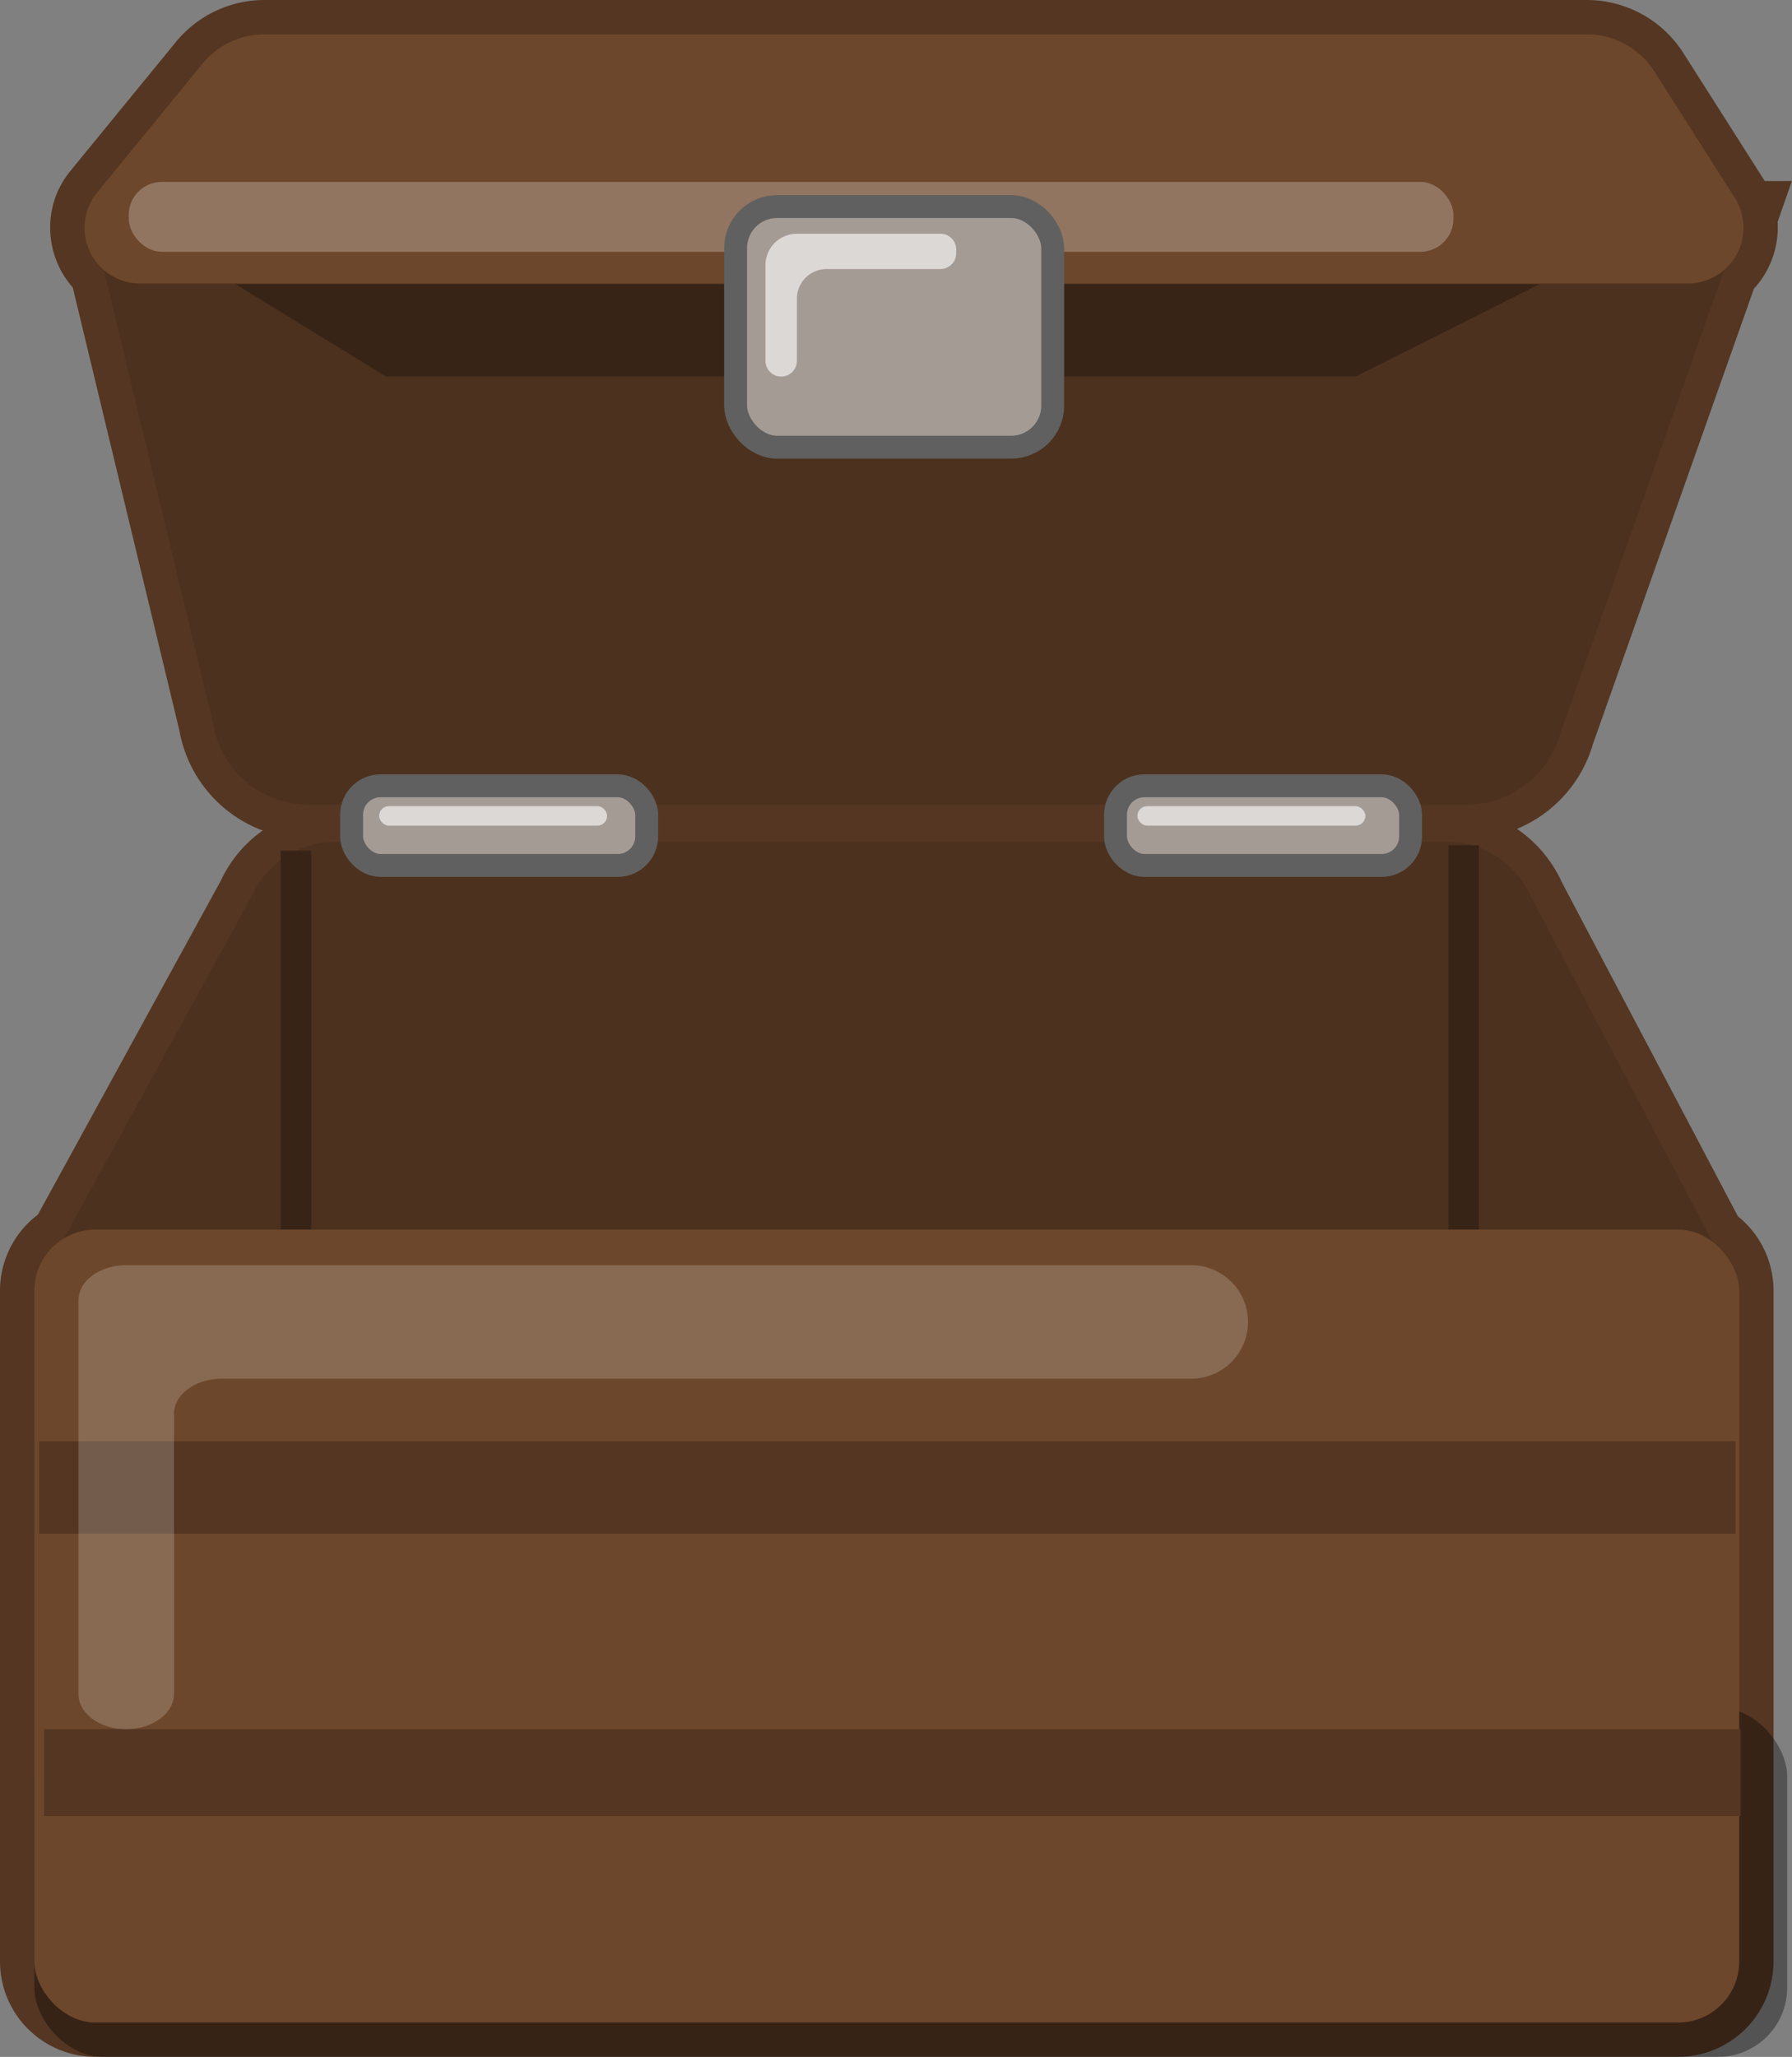 <svg id="Ebene_1" data-name="Ebene 1" xmlns="http://www.w3.org/2000/svg" viewBox="0 0 469.7 539"><rect x="0" y="0" width="469.7" height="539" fill="#808080" stroke="none"/><defs><style>.cls-1,.cls-4{fill:#6d472b;}.cls-1{stroke:#543622;stroke-width:18px;}.cls-1,.cls-7,.cls-9{stroke-miterlimit:10;}.cls-2{opacity:0.35;}.cls-3{fill:#4c311e;}.cls-5{fill:#382416;}.cls-10,.cls-11,.cls-6{fill:#fff;}.cls-6{opacity:0.25;}.cls-7{fill:#a59b95;stroke:#606060;stroke-width:6px;}.cls-8{fill:#543622;}.cls-9{fill:none;stroke:#382416;stroke-width:8px;}.cls-10{opacity:0.61;}.cls-11{opacity:0.19;}</style></defs><title>chest</title><g id="Kiste-Kontur"><path class="cls-1" d="M517.36,217.34H517a15,15,0,0,0-1.94-4.61L494,179.62a21,21,0,0,0-17.73-9.73H129.69a21,21,0,0,0-16.26,7.71L85.84,211.32A15.05,15.05,0,0,0,83.6,215h0a14.71,14.71,0,0,0,4,16.66l28.59,118.76a25.45,25.45,0,0,0,25.11,21.29H444.81a25.44,25.44,0,0,0,24.48-18.51l43-121.6A14.75,14.75,0,0,0,517.13,218Z" transform="translate(-60.37 -160.89)"/><path class="cls-1" d="M508.89,485.65l-47.17-89.49c-4-9-12.51-14.65-21.84-14.65H147.93a24.05,24.05,0,0,0-21.6,14.15L77.16,485.39a16,16,0,0,0-7.79,13.72V674.87a16,16,0,0,0,16,16H500.23a16,16,0,0,0,16-16V499.11A16,16,0,0,0,508.89,485.65Z" transform="translate(-60.37 -160.89)"/></g><g id="Kiste"><rect id="Kiste-Schatten" class="cls-2" x="9" y="447.42" width="459.44" height="91.58" rx="18.16" ry="18.16"/><path id="Deckel-Innen" class="cls-3" d="M444.81,371.73H141.32a25.45,25.45,0,0,1-25.11-21.29L83.6,215l433.76,2.32L469.29,353.22A25.44,25.44,0,0,1,444.81,371.73Z" transform="translate(-60.37 -160.89)"/><path id="Deckel-oben" class="cls-4" d="M502.73,235.19H97.15a14.61,14.61,0,0,1-11.31-23.87l27.59-33.72a21,21,0,0,1,16.26-7.71H476.26A21,21,0,0,1,494,179.62l21.07,33.11A14.62,14.62,0,0,1,502.73,235.19Z" transform="translate(-60.37 -160.89)"/><path id="Inside" class="cls-3" d="M516.24,499.6H69.37l57-103.94a24.05,24.05,0,0,1,21.6-14.15h292c9.33,0,17.82,5.7,21.84,14.65Z" transform="translate(-60.37 -160.89)"/><polygon id="Deckel-Innen-2" data-name="Deckel-Innen" class="cls-5" points="355.3 98.68 101.18 98.68 61.74 74.48 403.5 74.48 355.3 98.68"/><rect class="cls-6" x="33.74" y="47.67" width="347.22" height="18.31" rx="8.66" ry="8.66"/><rect id="Lock" class="cls-7" x="192.81" y="54.13" width="83.11" height="63.05" rx="10.88" ry="10.88"/><rect id="Front" class="cls-4" x="9" y="322.21" width="446.87" height="207.78" rx="16.01" ry="16.01"/><rect id="Front-Striemen-1" class="cls-8" x="10.23" y="377.68" width="444.68" height="24.2"/><rect id="Front-Striemen-2" class="cls-8" x="11.56" y="453.12" width="444.68" height="22.78"/><rect id="Schanier-Links" class="cls-7" x="92.16" y="205.91" width="77.34" height="20.88" rx="7.59" ry="7.59"/><rect id="Schanier-Rechts" class="cls-7" x="292.39" y="205.91" width="77.34" height="20.88" rx="7.59" ry="7.59"/></g><line class="cls-9" x1="77.58" y1="222.91" x2="77.58" y2="322.21"/><line class="cls-9" x1="383.63" y1="221.5" x2="383.63" y2="322.21"/><path class="cls-10" d="M311,226.26a4.13,4.13,0,0,0-4.12-4.12H269.25a8.25,8.25,0,0,0-8.25,8.25v25.05a4.13,4.13,0,0,0,4.12,4.13h0a4.13,4.13,0,0,0,4.12-4.13V239.18a7.79,7.79,0,0,1,7.79-7.79h29.84a4.13,4.13,0,0,0,4.12-4.13Z" transform="translate(-60.37 -160.89)"/><rect class="cls-10" x="99.38" y="211.25" width="59.75" height="5.1" rx="2.55" ry="2.55"/><rect class="cls-10" x="298.13" y="211.25" width="59.75" height="5.1" rx="2.55" ry="2.55"/><path class="cls-11" d="M387.48,507.3a14.87,14.87,0,0,0-14.87-14.87H93.45c-6.92,0-12.52,4.13-12.52,9.22V604.79c0,5.09,5.6,9.22,12.52,9.22h0c6.91,0,12.52-4.13,12.52-9.22v-73.4c0-5.09,5.61-9.22,12.52-9.22H372.61a14.87,14.87,0,0,0,14.87-14.87Z" transform="translate(-60.37 -160.89)"/></svg>